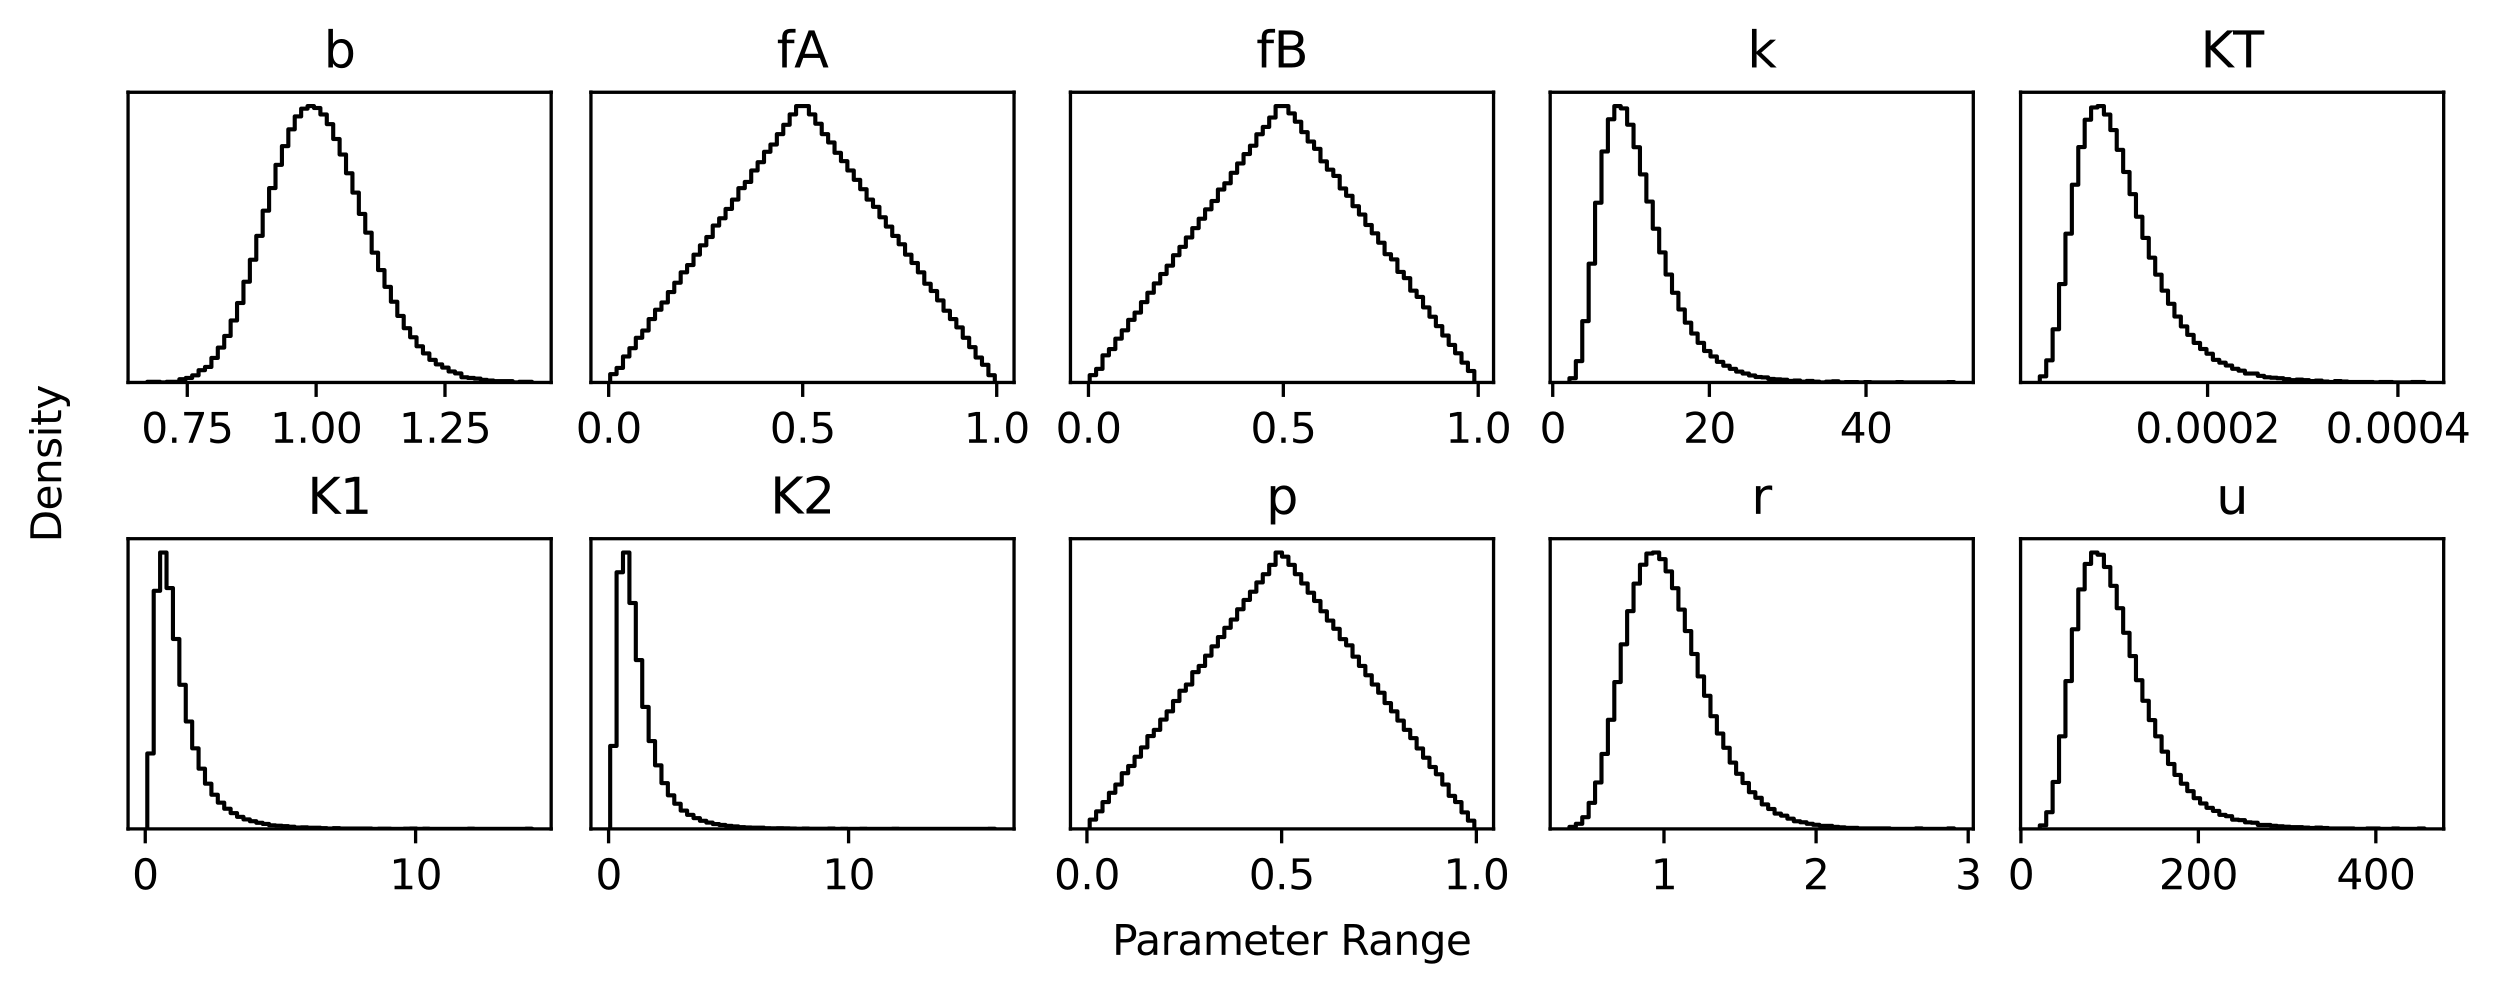 <?xml version="1.0" encoding="utf-8" standalone="no"?>
<!DOCTYPE svg PUBLIC "-//W3C//DTD SVG 1.1//EN"
  "http://www.w3.org/Graphics/SVG/1.1/DTD/svg11.dtd">
<svg xmlns:xlink="http://www.w3.org/1999/xlink" width="604.785pt" height="240.279pt" viewBox="0 0 604.785 240.279" xmlns="http://www.w3.org/2000/svg" version="1.1">
 <defs>
  <style type="text/css">*{stroke-linejoin: round; stroke-linecap: butt}</style>
 </defs>
 <g id="figure_1">
  <g id="patch_1">
   <path d="M 0 240.279 
L 604.785 240.279 
L 604.785 0 
L 0 0 
z
" style="fill: #ffffff"/>
  </g>
  <g id="axes_1">
   <g id="patch_2">
    <path d="M 30.98 92.521 
L 133.334 92.521 
L 133.334 22.318 
L 30.98 22.318 
z
" style="fill: #ffffff"/>
   </g>
   <g id="matplotlib.axis_1">
    <g id="xtick_1">
     <g id="line2d_1">
      <defs>
       <path id="mfed3f3abf5" d="M 0 0 
L 0 3.5 
" style="stroke: #000000; stroke-width: 0.8"/>
      </defs>
      <g>
       <use xlink:href="#mfed3f3abf5" x="45.306" y="92.521" style="stroke: #000000; stroke-width: 0.8"/>
      </g>
     </g>
     <g id="text_1">
      <!-- 0.75 -->
      <g transform="translate(34.173 107.12) scale(0.1 -0.1)">
       <defs>
        <path id="DejaVuSans-30" d="M 2034 4250 
Q 1547 4250 1301 3770 
Q 1056 3291 1056 2328 
Q 1056 1369 1301 889 
Q 1547 409 2034 409 
Q 2525 409 2770 889 
Q 3016 1369 3016 2328 
Q 3016 3291 2770 3770 
Q 2525 4250 2034 4250 
z
M 2034 4750 
Q 2819 4750 3233 4129 
Q 3647 3509 3647 2328 
Q 3647 1150 3233 529 
Q 2819 -91 2034 -91 
Q 1250 -91 836 529 
Q 422 1150 422 2328 
Q 422 3509 836 4129 
Q 1250 4750 2034 4750 
z
" transform="scale(0.016)"/>
        <path id="DejaVuSans-2e" d="M 684 794 
L 1344 794 
L 1344 0 
L 684 0 
L 684 794 
z
" transform="scale(0.016)"/>
        <path id="DejaVuSans-37" d="M 525 4666 
L 3525 4666 
L 3525 4397 
L 1831 0 
L 1172 0 
L 2766 4134 
L 525 4134 
L 525 4666 
z
" transform="scale(0.016)"/>
        <path id="DejaVuSans-35" d="M 691 4666 
L 3169 4666 
L 3169 4134 
L 1269 4134 
L 1269 2991 
Q 1406 3038 1543 3061 
Q 1681 3084 1819 3084 
Q 2600 3084 3056 2656 
Q 3513 2228 3513 1497 
Q 3513 744 3044 326 
Q 2575 -91 1722 -91 
Q 1428 -91 1123 -41 
Q 819 9 494 109 
L 494 744 
Q 775 591 1075 516 
Q 1375 441 1709 441 
Q 2250 441 2565 725 
Q 2881 1009 2881 1497 
Q 2881 1984 2565 2268 
Q 2250 2553 1709 2553 
Q 1456 2553 1204 2497 
Q 953 2441 691 2322 
L 691 4666 
z
" transform="scale(0.016)"/>
       </defs>
       <use xlink:href="#DejaVuSans-30"/>
       <use xlink:href="#DejaVuSans-2e" x="63.623"/>
       <use xlink:href="#DejaVuSans-37" x="95.41"/>
       <use xlink:href="#DejaVuSans-35" x="159.033"/>
      </g>
     </g>
    </g>
    <g id="xtick_2">
     <g id="line2d_2">
      <g>
       <use xlink:href="#mfed3f3abf5" x="76.477" y="92.521" style="stroke: #000000; stroke-width: 0.8"/>
      </g>
     </g>
     <g id="text_2">
      <!-- 1.00 -->
      <g transform="translate(65.344 107.12) scale(0.1 -0.1)">
       <defs>
        <path id="DejaVuSans-31" d="M 794 531 
L 1825 531 
L 1825 4091 
L 703 3866 
L 703 4441 
L 1819 4666 
L 2450 4666 
L 2450 531 
L 3481 531 
L 3481 0 
L 794 0 
L 794 531 
z
" transform="scale(0.016)"/>
       </defs>
       <use xlink:href="#DejaVuSans-31"/>
       <use xlink:href="#DejaVuSans-2e" x="63.623"/>
       <use xlink:href="#DejaVuSans-30" x="95.41"/>
       <use xlink:href="#DejaVuSans-30" x="159.033"/>
      </g>
     </g>
    </g>
    <g id="xtick_3">
     <g id="line2d_3">
      <g>
       <use xlink:href="#mfed3f3abf5" x="107.648" y="92.521" style="stroke: #000000; stroke-width: 0.8"/>
      </g>
     </g>
     <g id="text_3">
      <!-- 1.25 -->
      <g transform="translate(96.515 107.12) scale(0.1 -0.1)">
       <defs>
        <path id="DejaVuSans-32" d="M 1228 531 
L 3431 531 
L 3431 0 
L 469 0 
L 469 531 
Q 828 903 1448 1529 
Q 2069 2156 2228 2338 
Q 2531 2678 2651 2914 
Q 2772 3150 2772 3378 
Q 2772 3750 2511 3984 
Q 2250 4219 1831 4219 
Q 1534 4219 1204 4116 
Q 875 4013 500 3803 
L 500 4441 
Q 881 4594 1212 4672 
Q 1544 4750 1819 4750 
Q 2544 4750 2975 4387 
Q 3406 4025 3406 3419 
Q 3406 3131 3298 2873 
Q 3191 2616 2906 2266 
Q 2828 2175 2409 1742 
Q 1991 1309 1228 531 
z
" transform="scale(0.016)"/>
       </defs>
       <use xlink:href="#DejaVuSans-31"/>
       <use xlink:href="#DejaVuSans-2e" x="63.623"/>
       <use xlink:href="#DejaVuSans-32" x="95.41"/>
       <use xlink:href="#DejaVuSans-35" x="159.033"/>
      </g>
     </g>
    </g>
   </g>
   <g id="matplotlib.axis_2"/>
   <g id="patch_3">
    <path d="M 35.633 92.521 
L 35.633 92.365 
L 37.183 92.365 
L 37.183 92.365 
L 38.734 92.365 
L 38.734 92.521 
L 40.285 92.521 
L 40.285 92.365 
L 41.836 92.365 
L 41.836 92.365 
L 43.387 92.365 
L 43.387 91.74 
L 44.938 91.74 
L 44.938 91.428 
L 46.488 91.428 
L 46.488 90.803 
L 48.039 90.803 
L 48.039 89.553 
L 49.59 89.553 
L 49.59 88.772 
L 51.141 88.772 
L 51.141 86.585 
L 52.692 86.585 
L 52.692 84.086 
L 54.242 84.086 
L 54.242 81.274 
L 55.793 81.274 
L 55.793 77.525 
L 57.344 77.525 
L 57.344 73.307 
L 58.895 73.307 
L 58.895 68.152 
L 60.446 68.152 
L 60.446 62.84 
L 61.997 62.84 
L 61.997 57.06 
L 63.547 57.06 
L 63.547 50.968 
L 65.098 50.968 
L 65.098 45.501 
L 66.649 45.501 
L 66.649 39.877 
L 68.2 39.877 
L 68.2 35.347 
L 69.751 35.347 
L 69.751 31.285 
L 71.301 31.285 
L 71.301 28.161 
L 72.852 28.161 
L 72.852 26.286 
L 74.403 26.286 
L 74.403 25.661 
L 75.954 25.661 
L 75.954 26.13 
L 77.505 26.13 
L 77.505 27.692 
L 79.055 27.692 
L 79.055 30.035 
L 80.606 30.035 
L 80.606 33.628 
L 82.157 33.628 
L 82.157 37.377 
L 83.708 37.377 
L 83.708 41.908 
L 85.259 41.908 
L 85.259 46.594 
L 86.81 46.594 
L 86.81 51.749 
L 88.36 51.749 
L 88.36 56.279 
L 89.911 56.279 
L 89.911 61.122 
L 91.462 61.122 
L 91.462 65.34 
L 93.013 65.34 
L 93.013 69.401 
L 94.564 69.401 
L 94.564 72.994 
L 96.114 72.994 
L 96.114 76.431 
L 97.665 76.431 
L 97.665 79.399 
L 99.216 79.399 
L 99.216 81.586 
L 100.767 81.586 
L 100.767 83.773 
L 102.318 83.773 
L 102.318 85.492 
L 103.869 85.492 
L 103.869 87.054 
L 105.419 87.054 
L 105.419 88.147 
L 106.97 88.147 
L 106.97 88.928 
L 108.521 88.928 
L 108.521 89.866 
L 110.072 89.866 
L 110.072 90.334 
L 111.623 90.334 
L 111.623 91.272 
L 113.173 91.272 
L 113.173 91.428 
L 114.724 91.428 
L 114.724 91.584 
L 116.275 91.584 
L 116.275 91.897 
L 117.826 91.897 
L 117.826 92.053 
L 119.377 92.053 
L 119.377 92.209 
L 120.927 92.209 
L 120.927 92.209 
L 122.478 92.209 
L 122.478 92.209 
L 124.029 92.209 
L 124.029 92.521 
L 125.58 92.521 
L 125.58 92.365 
L 127.131 92.365 
L 127.131 92.365 
L 128.682 92.365 
L 128.682 92.521 
" clip-path="url(#p5c8ca3aa8a)" style="fill: none; stroke: #000000; stroke-linejoin: miter"/>
   </g>
   <g id="patch_4">
    <path d="M 30.98 92.521 
L 30.98 22.318 
" style="fill: none; stroke: #000000; stroke-width: 0.8; stroke-linejoin: miter; stroke-linecap: square"/>
   </g>
   <g id="patch_5">
    <path d="M 133.334 92.521 
L 133.334 22.318 
" style="fill: none; stroke: #000000; stroke-width: 0.8; stroke-linejoin: miter; stroke-linecap: square"/>
   </g>
   <g id="patch_6">
    <path d="M 30.98 92.521 
L 133.334 92.521 
" style="fill: none; stroke: #000000; stroke-width: 0.8; stroke-linejoin: miter; stroke-linecap: square"/>
   </g>
   <g id="patch_7">
    <path d="M 30.98 22.318 
L 133.334 22.318 
" style="fill: none; stroke: #000000; stroke-width: 0.8; stroke-linejoin: miter; stroke-linecap: square"/>
   </g>
   <g id="text_4">
    <!-- $b$ -->
    <g transform="translate(78.317 16.318) scale(0.12 -0.12)">
     <defs>
      <path id="DejaVuSans-62" d="M 3116 1747 
Q 3116 2381 2855 2742 
Q 2594 3103 2138 3103 
Q 1681 3103 1420 2742 
Q 1159 2381 1159 1747 
Q 1159 1113 1420 752 
Q 1681 391 2138 391 
Q 2594 391 2855 752 
Q 3116 1113 3116 1747 
z
M 1159 2969 
Q 1341 3281 1617 3432 
Q 1894 3584 2278 3584 
Q 2916 3584 3314 3078 
Q 3713 2572 3713 1747 
Q 3713 922 3314 415 
Q 2916 -91 2278 -91 
Q 1894 -91 1617 61 
Q 1341 213 1159 525 
L 1159 0 
L 581 0 
L 581 4863 
L 1159 4863 
L 1159 2969 
z
" transform="scale(0.016)"/>
     </defs>
     <use xlink:href="#DejaVuSans-62" transform="translate(0 0.016)"/>
    </g>
   </g>
  </g>
  <g id="axes_2">
   <g id="patch_8">
    <path d="M 142.956 92.521 
L 245.31 92.521 
L 245.31 22.318 
L 142.956 22.318 
z
" style="fill: #ffffff"/>
   </g>
   <g id="matplotlib.axis_3">
    <g id="xtick_4">
     <g id="line2d_4">
      <g>
       <use xlink:href="#mfed3f3abf5" x="147.245" y="92.521" style="stroke: #000000; stroke-width: 0.8"/>
      </g>
     </g>
     <g id="text_5">
      <!-- 0.0 -->
      <g transform="translate(139.294 107.12) scale(0.1 -0.1)">
       <use xlink:href="#DejaVuSans-30"/>
       <use xlink:href="#DejaVuSans-2e" x="63.623"/>
       <use xlink:href="#DejaVuSans-30" x="95.41"/>
      </g>
     </g>
    </g>
    <g id="xtick_5">
     <g id="line2d_5">
      <g>
       <use xlink:href="#mfed3f3abf5" x="194.182" y="92.521" style="stroke: #000000; stroke-width: 0.8"/>
      </g>
     </g>
     <g id="text_6">
      <!-- 0.5 -->
      <g transform="translate(186.23 107.12) scale(0.1 -0.1)">
       <use xlink:href="#DejaVuSans-30"/>
       <use xlink:href="#DejaVuSans-2e" x="63.623"/>
       <use xlink:href="#DejaVuSans-35" x="95.41"/>
      </g>
     </g>
    </g>
    <g id="xtick_6">
     <g id="line2d_6">
      <g>
       <use xlink:href="#mfed3f3abf5" x="241.118" y="92.521" style="stroke: #000000; stroke-width: 0.8"/>
      </g>
     </g>
     <g id="text_7">
      <!-- 1.0 -->
      <g transform="translate(233.167 107.12) scale(0.1 -0.1)">
       <use xlink:href="#DejaVuSans-31"/>
       <use xlink:href="#DejaVuSans-2e" x="63.623"/>
       <use xlink:href="#DejaVuSans-30" x="95.41"/>
      </g>
     </g>
    </g>
   </g>
   <g id="matplotlib.axis_4"/>
   <g id="patch_9">
    <path d="M 147.609 92.521 
L 147.609 90.511 
L 149.16 90.511 
L 149.16 89.002 
L 150.711 89.002 
L 150.711 86.238 
L 152.261 86.238 
L 152.261 84.227 
L 153.812 84.227 
L 153.812 81.713 
L 155.363 81.713 
L 155.363 79.954 
L 156.914 79.954 
L 156.914 77.189 
L 158.465 77.189 
L 158.465 74.927 
L 160.015 74.927 
L 160.015 73.167 
L 161.566 73.167 
L 161.566 70.654 
L 163.117 70.654 
L 163.117 68.391 
L 164.668 68.391 
L 164.668 65.878 
L 166.219 65.878 
L 166.219 64.118 
L 167.769 64.118 
L 167.769 61.605 
L 169.32 61.605 
L 169.32 59.343 
L 170.871 59.343 
L 170.871 57.332 
L 172.422 57.332 
L 172.422 54.567 
L 173.973 54.567 
L 173.973 52.807 
L 175.524 52.807 
L 175.524 50.545 
L 177.074 50.545 
L 177.074 48.283 
L 178.625 48.283 
L 178.625 45.518 
L 180.176 45.518 
L 180.176 44.01 
L 181.727 44.01 
L 181.727 41.245 
L 183.278 41.245 
L 183.278 39.234 
L 184.828 39.234 
L 184.828 36.721 
L 186.379 36.721 
L 186.379 34.961 
L 187.93 34.961 
L 187.93 32.448 
L 189.481 32.448 
L 189.481 30.186 
L 191.032 30.186 
L 191.032 27.672 
L 192.583 27.672 
L 192.583 25.661 
L 194.133 25.661 
L 194.133 25.661 
L 195.684 25.661 
L 195.684 27.672 
L 197.235 27.672 
L 197.235 29.934 
L 198.786 29.934 
L 198.786 32.448 
L 200.337 32.448 
L 200.337 34.459 
L 201.887 34.459 
L 201.887 36.972 
L 203.438 36.972 
L 203.438 38.983 
L 204.989 38.983 
L 204.989 41.245 
L 206.54 41.245 
L 206.54 43.507 
L 208.091 43.507 
L 208.091 45.769 
L 209.641 45.769 
L 209.641 48.283 
L 211.192 48.283 
L 211.192 50.043 
L 212.743 50.043 
L 212.743 52.556 
L 214.294 52.556 
L 214.294 54.818 
L 215.845 54.818 
L 215.845 57.08 
L 217.396 57.08 
L 217.396 59.091 
L 218.946 59.091 
L 218.946 61.605 
L 220.497 61.605 
L 220.497 63.616 
L 222.048 63.616 
L 222.048 65.878 
L 223.599 65.878 
L 223.599 68.643 
L 225.15 68.643 
L 225.15 70.402 
L 226.7 70.402 
L 226.7 72.664 
L 228.251 72.664 
L 228.251 75.178 
L 229.802 75.178 
L 229.802 77.189 
L 231.353 77.189 
L 231.353 79.2 
L 232.904 79.2 
L 232.904 81.713 
L 234.455 81.713 
L 234.455 83.975 
L 236.005 83.975 
L 236.005 86.489 
L 237.556 86.489 
L 237.556 88.248 
L 239.107 88.248 
L 239.107 90.762 
L 240.658 90.762 
L 240.658 92.521 
" clip-path="url(#pa6fb7c15fb)" style="fill: none; stroke: #000000; stroke-linejoin: miter"/>
   </g>
   <g id="patch_10">
    <path d="M 142.956 92.521 
L 142.956 22.318 
" style="fill: none; stroke: #000000; stroke-width: 0.8; stroke-linejoin: miter; stroke-linecap: square"/>
   </g>
   <g id="patch_11">
    <path d="M 245.31 92.521 
L 245.31 22.318 
" style="fill: none; stroke: #000000; stroke-width: 0.8; stroke-linejoin: miter; stroke-linecap: square"/>
   </g>
   <g id="patch_12">
    <path d="M 142.956 92.521 
L 245.31 92.521 
" style="fill: none; stroke: #000000; stroke-width: 0.8; stroke-linejoin: miter; stroke-linecap: square"/>
   </g>
   <g id="patch_13">
    <path d="M 142.956 22.318 
L 245.31 22.318 
" style="fill: none; stroke: #000000; stroke-width: 0.8; stroke-linejoin: miter; stroke-linecap: square"/>
   </g>
   <g id="text_8">
    <!-- $fA$ -->
    <g transform="translate(187.893 16.318) scale(0.12 -0.12)">
     <defs>
      <path id="DejaVuSans-66" d="M 2375 4863 
L 2375 4384 
L 1825 4384 
Q 1516 4384 1395 4259 
Q 1275 4134 1275 3809 
L 1275 3500 
L 2222 3500 
L 2222 3053 
L 1275 3053 
L 1275 0 
L 697 0 
L 697 3053 
L 147 3053 
L 147 3500 
L 697 3500 
L 697 3744 
Q 697 4328 969 4595 
Q 1241 4863 1831 4863 
L 2375 4863 
z
" transform="scale(0.016)"/>
      <path id="DejaVuSans-41" d="M 2188 4044 
L 1331 1722 
L 3047 1722 
L 2188 4044 
z
M 1831 4666 
L 2547 4666 
L 4325 0 
L 3669 0 
L 3244 1197 
L 1141 1197 
L 716 0 
L 50 0 
L 1831 4666 
z
" transform="scale(0.016)"/>
     </defs>
     <use xlink:href="#DejaVuSans-66" transform="translate(0 0.016)"/>
     <use xlink:href="#DejaVuSans-41" transform="translate(35.205 0.016)"/>
    </g>
   </g>
  </g>
  <g id="axes_3">
   <g id="patch_14">
    <path d="M 258.959 92.521 
L 361.313 92.521 
L 361.313 22.318 
L 258.959 22.318 
z
" style="fill: #ffffff"/>
   </g>
   <g id="matplotlib.axis_5">
    <g id="xtick_7">
     <g id="line2d_7">
      <g>
       <use xlink:href="#mfed3f3abf5" x="263.313" y="92.521" style="stroke: #000000; stroke-width: 0.8"/>
      </g>
     </g>
     <g id="text_9">
      <!-- 0.0 -->
      <g transform="translate(255.361 107.12) scale(0.1 -0.1)">
       <use xlink:href="#DejaVuSans-30"/>
       <use xlink:href="#DejaVuSans-2e" x="63.623"/>
       <use xlink:href="#DejaVuSans-30" x="95.41"/>
      </g>
     </g>
    </g>
    <g id="xtick_8">
     <g id="line2d_8">
      <g>
       <use xlink:href="#mfed3f3abf5" x="310.456" y="92.521" style="stroke: #000000; stroke-width: 0.8"/>
      </g>
     </g>
     <g id="text_10">
      <!-- 0.5 -->
      <g transform="translate(302.504 107.12) scale(0.1 -0.1)">
       <use xlink:href="#DejaVuSans-30"/>
       <use xlink:href="#DejaVuSans-2e" x="63.623"/>
       <use xlink:href="#DejaVuSans-35" x="95.41"/>
      </g>
     </g>
    </g>
    <g id="xtick_9">
     <g id="line2d_9">
      <g>
       <use xlink:href="#mfed3f3abf5" x="357.599" y="92.521" style="stroke: #000000; stroke-width: 0.8"/>
      </g>
     </g>
     <g id="text_11">
      <!-- 1.0 -->
      <g transform="translate(349.647 107.12) scale(0.1 -0.1)">
       <use xlink:href="#DejaVuSans-31"/>
       <use xlink:href="#DejaVuSans-2e" x="63.623"/>
       <use xlink:href="#DejaVuSans-30" x="95.41"/>
      </g>
     </g>
    </g>
   </g>
   <g id="matplotlib.axis_6"/>
   <g id="patch_15">
    <path d="M 263.612 92.521 
L 263.612 90.755 
L 265.163 90.755 
L 265.163 89.241 
L 266.713 89.241 
L 266.713 85.962 
L 268.264 85.962 
L 268.264 84.448 
L 269.815 84.448 
L 269.815 81.925 
L 271.366 81.925 
L 271.366 79.906 
L 272.917 79.906 
L 272.917 77.383 
L 274.468 77.383 
L 274.468 75.617 
L 276.018 75.617 
L 276.018 73.094 
L 277.569 73.094 
L 277.569 70.823 
L 279.12 70.823 
L 279.12 68.553 
L 280.671 68.553 
L 280.671 66.282 
L 282.222 66.282 
L 282.222 64.263 
L 283.772 64.263 
L 283.772 61.74 
L 285.323 61.74 
L 285.323 59.722 
L 286.874 59.722 
L 286.874 57.451 
L 288.425 57.451 
L 288.425 55.181 
L 289.976 55.181 
L 289.976 52.91 
L 291.526 52.91 
L 291.526 50.639 
L 293.077 50.639 
L 293.077 48.621 
L 294.628 48.621 
L 294.628 45.845 
L 296.179 45.845 
L 296.179 44.332 
L 297.73 44.332 
L 297.73 41.809 
L 299.281 41.809 
L 299.281 39.538 
L 300.831 39.538 
L 300.831 37.267 
L 302.382 37.267 
L 302.382 35.249 
L 303.933 35.249 
L 303.933 32.473 
L 305.484 32.473 
L 305.484 30.707 
L 307.035 30.707 
L 307.035 28.436 
L 308.585 28.436 
L 308.585 25.661 
L 310.136 25.661 
L 310.136 25.661 
L 311.687 25.661 
L 311.687 27.427 
L 313.238 27.427 
L 313.238 29.446 
L 314.789 29.446 
L 314.789 31.969 
L 316.34 31.969 
L 316.34 34.239 
L 317.89 34.239 
L 317.89 36.006 
L 319.441 36.006 
L 319.441 39.033 
L 320.992 39.033 
L 320.992 41.052 
L 322.543 41.052 
L 322.543 42.565 
L 324.094 42.565 
L 324.094 45.593 
L 325.644 45.593 
L 325.644 47.359 
L 327.195 47.359 
L 327.195 49.882 
L 328.746 49.882 
L 328.746 51.901 
L 330.297 51.901 
L 330.297 54.424 
L 331.848 54.424 
L 331.848 56.442 
L 333.398 56.442 
L 333.398 58.713 
L 334.949 58.713 
L 334.949 61.488 
L 336.5 61.488 
L 336.5 62.75 
L 338.051 62.75 
L 338.051 65.777 
L 339.602 65.777 
L 339.602 67.291 
L 341.153 67.291 
L 341.153 70.319 
L 342.703 70.319 
L 342.703 71.833 
L 344.254 71.833 
L 344.254 74.356 
L 345.805 74.356 
L 345.805 76.626 
L 347.356 76.626 
L 347.356 78.897 
L 348.907 78.897 
L 348.907 81.168 
L 350.457 81.168 
L 350.457 83.438 
L 352.008 83.438 
L 352.008 85.457 
L 353.559 85.457 
L 353.559 87.728 
L 355.11 87.728 
L 355.11 89.746 
L 356.661 89.746 
L 356.661 92.521 
" clip-path="url(#p4a43ac6869)" style="fill: none; stroke: #000000; stroke-linejoin: miter"/>
   </g>
   <g id="patch_16">
    <path d="M 258.959 92.521 
L 258.959 22.318 
" style="fill: none; stroke: #000000; stroke-width: 0.8; stroke-linejoin: miter; stroke-linecap: square"/>
   </g>
   <g id="patch_17">
    <path d="M 361.313 92.521 
L 361.313 22.318 
" style="fill: none; stroke: #000000; stroke-width: 0.8; stroke-linejoin: miter; stroke-linecap: square"/>
   </g>
   <g id="patch_18">
    <path d="M 258.959 92.521 
L 361.313 92.521 
" style="fill: none; stroke: #000000; stroke-width: 0.8; stroke-linejoin: miter; stroke-linecap: square"/>
   </g>
   <g id="patch_19">
    <path d="M 258.959 22.318 
L 361.313 22.318 
" style="fill: none; stroke: #000000; stroke-width: 0.8; stroke-linejoin: miter; stroke-linecap: square"/>
   </g>
   <g id="text_12">
    <!-- $fB$ -->
    <g transform="translate(303.896 16.318) scale(0.12 -0.12)">
     <defs>
      <path id="DejaVuSans-42" d="M 1259 2228 
L 1259 519 
L 2272 519 
Q 2781 519 3026 730 
Q 3272 941 3272 1375 
Q 3272 1813 3026 2020 
Q 2781 2228 2272 2228 
L 1259 2228 
z
M 1259 4147 
L 1259 2741 
L 2194 2741 
Q 2656 2741 2882 2914 
Q 3109 3088 3109 3444 
Q 3109 3797 2882 3972 
Q 2656 4147 2194 4147 
L 1259 4147 
z
M 628 4666 
L 2241 4666 
Q 2963 4666 3353 4366 
Q 3744 4066 3744 3513 
Q 3744 3084 3544 2831 
Q 3344 2578 2956 2516 
Q 3422 2416 3680 2098 
Q 3938 1781 3938 1306 
Q 3938 681 3513 340 
Q 3088 0 2303 0 
L 628 0 
L 628 4666 
z
" transform="scale(0.016)"/>
     </defs>
     <use xlink:href="#DejaVuSans-66" transform="translate(0 0.016)"/>
     <use xlink:href="#DejaVuSans-42" transform="translate(35.205 0.016)"/>
    </g>
   </g>
  </g>
  <g id="axes_4">
   <g id="patch_20">
    <path d="M 375.015 92.521 
L 477.369 92.521 
L 477.369 22.318 
L 375.015 22.318 
z
" style="fill: #ffffff"/>
   </g>
   <g id="matplotlib.axis_7">
    <g id="xtick_10">
     <g id="line2d_10">
      <g>
       <use xlink:href="#mfed3f3abf5" x="375.625" y="92.521" style="stroke: #000000; stroke-width: 0.8"/>
      </g>
     </g>
     <g id="text_13">
      <!-- 0 -->
      <g transform="translate(372.443 107.12) scale(0.1 -0.1)">
       <use xlink:href="#DejaVuSans-30"/>
      </g>
     </g>
    </g>
    <g id="xtick_11">
     <g id="line2d_11">
      <g>
       <use xlink:href="#mfed3f3abf5" x="413.521" y="92.521" style="stroke: #000000; stroke-width: 0.8"/>
      </g>
     </g>
     <g id="text_14">
      <!-- 20 -->
      <g transform="translate(407.159 107.12) scale(0.1 -0.1)">
       <use xlink:href="#DejaVuSans-32"/>
       <use xlink:href="#DejaVuSans-30" x="63.623"/>
      </g>
     </g>
    </g>
    <g id="xtick_12">
     <g id="line2d_12">
      <g>
       <use xlink:href="#mfed3f3abf5" x="451.417" y="92.521" style="stroke: #000000; stroke-width: 0.8"/>
      </g>
     </g>
     <g id="text_15">
      <!-- 40 -->
      <g transform="translate(445.055 107.12) scale(0.1 -0.1)">
       <defs>
        <path id="DejaVuSans-34" d="M 2419 4116 
L 825 1625 
L 2419 1625 
L 2419 4116 
z
M 2253 4666 
L 3047 4666 
L 3047 1625 
L 3713 1625 
L 3713 1100 
L 3047 1100 
L 3047 0 
L 2419 0 
L 2419 1100 
L 313 1100 
L 313 1709 
L 2253 4666 
z
" transform="scale(0.016)"/>
       </defs>
       <use xlink:href="#DejaVuSans-34"/>
       <use xlink:href="#DejaVuSans-30" x="63.623"/>
      </g>
     </g>
    </g>
   </g>
   <g id="matplotlib.axis_8"/>
   <g id="patch_21">
    <path d="M 379.668 92.521 
L 379.668 91.488 
L 381.218 91.488 
L 381.218 87.357 
L 382.769 87.357 
L 382.769 77.684 
L 384.32 77.684 
L 384.32 63.787 
L 385.871 63.787 
L 385.871 49.043 
L 387.422 49.043 
L 387.422 36.648 
L 388.972 36.648 
L 388.972 28.854 
L 390.523 28.854 
L 390.523 25.661 
L 392.074 25.661 
L 392.074 26.225 
L 393.625 26.225 
L 393.625 30.169 
L 395.176 30.169 
L 395.176 35.615 
L 396.726 35.615 
L 396.726 42.188 
L 398.277 42.188 
L 398.277 48.762 
L 399.828 48.762 
L 399.828 55.335 
L 401.379 55.335 
L 401.379 61.063 
L 402.93 61.063 
L 402.93 66.416 
L 404.481 66.416 
L 404.481 70.829 
L 406.031 70.829 
L 406.031 74.867 
L 407.582 74.867 
L 407.582 78.06 
L 409.133 78.06 
L 409.133 80.689 
L 410.684 80.689 
L 410.684 82.943 
L 412.235 82.943 
L 412.235 84.915 
L 413.785 84.915 
L 413.785 86.23 
L 415.336 86.23 
L 415.336 87.544 
L 416.887 87.544 
L 416.887 88.483 
L 418.438 88.483 
L 418.438 89.235 
L 419.989 89.235 
L 419.989 89.892 
L 421.54 89.892 
L 421.54 90.362 
L 423.09 90.362 
L 423.09 90.831 
L 424.641 90.831 
L 424.641 91.207 
L 426.192 91.207 
L 426.192 91.301 
L 427.743 91.301 
L 427.743 91.676 
L 429.294 91.676 
L 429.294 91.77 
L 430.844 91.77 
L 430.844 91.864 
L 432.395 91.864 
L 432.395 92.146 
L 433.946 92.146 
L 433.946 92.052 
L 435.497 92.052 
L 435.497 92.334 
L 437.048 92.334 
L 437.048 92.146 
L 438.598 92.146 
L 438.598 92.334 
L 440.149 92.334 
L 440.149 92.521 
L 441.7 92.521 
L 441.7 92.334 
L 443.251 92.334 
L 443.251 92.24 
L 444.802 92.24 
L 444.802 92.521 
L 446.353 92.521 
L 446.353 92.427 
L 447.903 92.427 
L 447.903 92.427 
L 449.454 92.427 
L 449.454 92.521 
L 451.005 92.521 
L 451.005 92.427 
L 452.556 92.427 
L 452.556 92.521 
L 454.107 92.521 
L 454.107 92.521 
L 455.657 92.521 
L 455.657 92.521 
L 457.208 92.521 
L 457.208 92.521 
L 458.759 92.521 
L 458.759 92.427 
L 460.31 92.427 
L 460.31 92.521 
L 461.861 92.521 
L 461.861 92.521 
L 463.412 92.521 
L 463.412 92.521 
L 464.962 92.521 
L 464.962 92.521 
L 466.513 92.521 
L 466.513 92.521 
L 468.064 92.521 
L 468.064 92.521 
L 469.615 92.521 
L 469.615 92.521 
L 471.166 92.521 
L 471.166 92.427 
L 472.716 92.427 
L 472.716 92.521 
" clip-path="url(#p09c3c3e47c)" style="fill: none; stroke: #000000; stroke-linejoin: miter"/>
   </g>
   <g id="patch_22">
    <path d="M 375.015 92.521 
L 375.015 22.318 
" style="fill: none; stroke: #000000; stroke-width: 0.8; stroke-linejoin: miter; stroke-linecap: square"/>
   </g>
   <g id="patch_23">
    <path d="M 477.369 92.521 
L 477.369 22.318 
" style="fill: none; stroke: #000000; stroke-width: 0.8; stroke-linejoin: miter; stroke-linecap: square"/>
   </g>
   <g id="patch_24">
    <path d="M 375.015 92.521 
L 477.369 92.521 
" style="fill: none; stroke: #000000; stroke-width: 0.8; stroke-linejoin: miter; stroke-linecap: square"/>
   </g>
   <g id="patch_25">
    <path d="M 375.015 22.318 
L 477.369 22.318 
" style="fill: none; stroke: #000000; stroke-width: 0.8; stroke-linejoin: miter; stroke-linecap: square"/>
   </g>
   <g id="text_16">
    <!-- $k$ -->
    <g transform="translate(422.712 16.318) scale(0.12 -0.12)">
     <defs>
      <path id="DejaVuSans-6b" d="M 581 4863 
L 1159 4863 
L 1159 1991 
L 2875 3500 
L 3609 3500 
L 1753 1863 
L 3688 0 
L 2938 0 
L 1159 1709 
L 1159 0 
L 581 0 
L 581 4863 
z
" transform="scale(0.016)"/>
     </defs>
     <use xlink:href="#DejaVuSans-6b" transform="translate(0 0.016)"/>
    </g>
   </g>
  </g>
  <g id="axes_5">
   <g id="patch_26">
    <path d="M 488.805 92.521 
L 591.159 92.521 
L 591.159 22.318 
L 488.805 22.318 
z
" style="fill: #ffffff"/>
   </g>
   <g id="matplotlib.axis_9">
    <g id="xtick_13">
     <g id="line2d_13">
      <g>
       <use xlink:href="#mfed3f3abf5" x="534.047" y="92.521" style="stroke: #000000; stroke-width: 0.8"/>
      </g>
     </g>
     <g id="text_17">
      <!-- 0.0002 -->
      <g transform="translate(516.552 107.12) scale(0.1 -0.1)">
       <use xlink:href="#DejaVuSans-30"/>
       <use xlink:href="#DejaVuSans-2e" x="63.623"/>
       <use xlink:href="#DejaVuSans-30" x="95.41"/>
       <use xlink:href="#DejaVuSans-30" x="159.033"/>
       <use xlink:href="#DejaVuSans-30" x="222.656"/>
       <use xlink:href="#DejaVuSans-32" x="286.279"/>
      </g>
     </g>
    </g>
    <g id="xtick_14">
     <g id="line2d_14">
      <g>
       <use xlink:href="#mfed3f3abf5" x="580.09" y="92.521" style="stroke: #000000; stroke-width: 0.8"/>
      </g>
     </g>
     <g id="text_18">
      <!-- 0.0004 -->
      <g transform="translate(562.595 107.12) scale(0.1 -0.1)">
       <use xlink:href="#DejaVuSans-30"/>
       <use xlink:href="#DejaVuSans-2e" x="63.623"/>
       <use xlink:href="#DejaVuSans-30" x="95.41"/>
       <use xlink:href="#DejaVuSans-30" x="159.033"/>
       <use xlink:href="#DejaVuSans-30" x="222.656"/>
       <use xlink:href="#DejaVuSans-34" x="286.279"/>
      </g>
     </g>
    </g>
   </g>
   <g id="matplotlib.axis_10"/>
   <g id="patch_27">
    <path d="M 493.458 92.521 
L 493.458 91.041 
L 495.009 91.041 
L 495.009 87.168 
L 496.56 87.168 
L 496.56 79.651 
L 498.11 79.651 
L 498.11 68.716 
L 499.661 68.716 
L 499.661 56.528 
L 501.212 56.528 
L 501.212 44.683 
L 502.763 44.683 
L 502.763 35.571 
L 504.314 35.571 
L 504.314 28.964 
L 505.864 28.964 
L 505.864 26.003 
L 507.415 26.003 
L 507.415 25.661 
L 508.966 25.661 
L 508.966 27.711 
L 510.517 27.711 
L 510.517 31.47 
L 512.068 31.47 
L 512.068 36.254 
L 513.619 36.254 
L 513.619 41.607 
L 515.169 41.607 
L 515.169 46.961 
L 516.72 46.961 
L 516.72 52.428 
L 518.271 52.428 
L 518.271 57.554 
L 519.822 57.554 
L 519.822 62.337 
L 521.373 62.337 
L 521.373 66.438 
L 522.923 66.438 
L 522.923 70.311 
L 524.474 70.311 
L 524.474 73.5 
L 526.025 73.5 
L 526.025 76.575 
L 527.576 76.575 
L 527.576 78.967 
L 529.127 78.967 
L 529.127 81.017 
L 530.677 81.017 
L 530.677 82.954 
L 532.228 82.954 
L 532.228 84.434 
L 533.779 84.434 
L 533.779 85.573 
L 535.33 85.573 
L 535.33 87.054 
L 536.881 87.054 
L 536.881 87.738 
L 538.432 87.738 
L 538.432 88.421 
L 539.982 88.421 
L 539.982 89.218 
L 541.533 89.218 
L 541.533 89.674 
L 543.084 89.674 
L 543.084 90.357 
L 544.635 90.357 
L 544.635 90.357 
L 546.186 90.357 
L 546.186 90.927 
L 547.736 90.927 
L 547.736 91.268 
L 549.287 91.268 
L 549.287 91.382 
L 550.838 91.382 
L 550.838 91.496 
L 552.389 91.496 
L 552.389 91.724 
L 553.94 91.724 
L 553.94 91.952 
L 555.491 91.952 
L 555.491 91.838 
L 557.041 91.838 
L 557.041 91.952 
L 558.592 91.952 
L 558.592 92.18 
L 560.143 92.18 
L 560.143 92.066 
L 561.694 92.066 
L 561.694 92.294 
L 563.245 92.294 
L 563.245 92.407 
L 564.795 92.407 
L 564.795 92.18 
L 566.346 92.18 
L 566.346 92.294 
L 567.897 92.294 
L 567.897 92.407 
L 569.448 92.407 
L 569.448 92.407 
L 570.999 92.407 
L 570.999 92.407 
L 572.549 92.407 
L 572.549 92.407 
L 574.1 92.407 
L 574.1 92.521 
L 575.651 92.521 
L 575.651 92.407 
L 577.202 92.407 
L 577.202 92.407 
L 578.753 92.407 
L 578.753 92.521 
L 580.304 92.521 
L 580.304 92.521 
L 581.854 92.521 
L 581.854 92.521 
L 583.405 92.521 
L 583.405 92.407 
L 584.956 92.407 
L 584.956 92.407 
L 586.507 92.407 
L 586.507 92.521 
" clip-path="url(#p61d0959fdb)" style="fill: none; stroke: #000000; stroke-linejoin: miter"/>
   </g>
   <g id="patch_28">
    <path d="M 488.805 92.521 
L 488.805 22.318 
" style="fill: none; stroke: #000000; stroke-width: 0.8; stroke-linejoin: miter; stroke-linecap: square"/>
   </g>
   <g id="patch_29">
    <path d="M 591.159 92.521 
L 591.159 22.318 
" style="fill: none; stroke: #000000; stroke-width: 0.8; stroke-linejoin: miter; stroke-linecap: square"/>
   </g>
   <g id="patch_30">
    <path d="M 488.805 92.521 
L 591.159 92.521 
" style="fill: none; stroke: #000000; stroke-width: 0.8; stroke-linejoin: miter; stroke-linecap: square"/>
   </g>
   <g id="patch_31">
    <path d="M 488.805 22.318 
L 591.159 22.318 
" style="fill: none; stroke: #000000; stroke-width: 0.8; stroke-linejoin: miter; stroke-linecap: square"/>
   </g>
   <g id="text_19">
    <!-- $KT$ -->
    <g transform="translate(532.362 16.318) scale(0.12 -0.12)">
     <defs>
      <path id="DejaVuSans-4b" d="M 628 4666 
L 1259 4666 
L 1259 2694 
L 3353 4666 
L 4166 4666 
L 1850 2491 
L 4331 0 
L 3500 0 
L 1259 2247 
L 1259 0 
L 628 0 
L 628 4666 
z
" transform="scale(0.016)"/>
      <path id="DejaVuSans-54" d="M -19 4666 
L 3928 4666 
L 3928 4134 
L 2272 4134 
L 2272 0 
L 1638 0 
L 1638 4134 
L -19 4134 
L -19 4666 
z
" transform="scale(0.016)"/>
     </defs>
     <use xlink:href="#DejaVuSans-4b" transform="translate(0 0.094)"/>
     <use xlink:href="#DejaVuSans-54" transform="translate(65.576 0.094)"/>
    </g>
   </g>
  </g>
  <g id="axes_6">
   <g id="patch_32">
    <path d="M 30.98 200.521 
L 133.334 200.521 
L 133.334 130.318 
L 30.98 130.318 
z
" style="fill: #ffffff"/>
   </g>
   <g id="matplotlib.axis_11">
    <g id="xtick_15">
     <g id="line2d_15">
      <g>
       <use xlink:href="#mfed3f3abf5" x="35.139" y="200.521" style="stroke: #000000; stroke-width: 0.8"/>
      </g>
     </g>
     <g id="text_20">
      <!-- 0 -->
      <g transform="translate(31.958 215.12) scale(0.1 -0.1)">
       <use xlink:href="#DejaVuSans-30"/>
      </g>
     </g>
    </g>
    <g id="xtick_16">
     <g id="line2d_16">
      <g>
       <use xlink:href="#mfed3f3abf5" x="100.542" y="200.521" style="stroke: #000000; stroke-width: 0.8"/>
      </g>
     </g>
     <g id="text_21">
      <!-- 10 -->
      <g transform="translate(94.179 215.12) scale(0.1 -0.1)">
       <use xlink:href="#DejaVuSans-31"/>
       <use xlink:href="#DejaVuSans-30" x="63.623"/>
      </g>
     </g>
    </g>
   </g>
   <g id="matplotlib.axis_12"/>
   <g id="patch_33">
    <path d="M 35.633 200.521 
L 35.633 182.278 
L 37.183 182.278 
L 37.183 142.926 
L 38.734 142.926 
L 38.734 133.661 
L 40.285 133.661 
L 40.285 142.257 
L 41.836 142.257 
L 41.836 154.579 
L 43.387 154.579 
L 43.387 165.659 
L 44.938 165.659 
L 44.938 174.541 
L 46.488 174.541 
L 46.488 181.036 
L 48.039 181.036 
L 48.039 185.955 
L 49.59 185.955 
L 49.59 189.585 
L 51.141 189.585 
L 51.141 192.259 
L 52.692 192.259 
L 52.692 194.17 
L 54.242 194.17 
L 54.242 195.65 
L 55.793 195.65 
L 55.793 196.701 
L 57.344 196.701 
L 57.344 197.608 
L 58.895 197.608 
L 58.895 198.229 
L 60.446 198.229 
L 60.446 198.659 
L 61.997 198.659 
L 61.997 199.041 
L 63.547 199.041 
L 63.547 199.327 
L 65.098 199.327 
L 65.098 199.662 
L 66.649 199.662 
L 66.649 199.757 
L 68.2 199.757 
L 68.2 199.853 
L 69.751 199.853 
L 69.751 199.996 
L 71.301 199.996 
L 71.301 200.187 
L 72.852 200.187 
L 72.852 200.139 
L 74.403 200.139 
L 74.403 200.235 
L 75.954 200.235 
L 75.954 200.235 
L 77.505 200.235 
L 77.505 200.33 
L 79.055 200.33 
L 79.055 200.426 
L 80.606 200.426 
L 80.606 200.33 
L 82.157 200.33 
L 82.157 200.426 
L 83.708 200.426 
L 83.708 200.426 
L 85.259 200.426 
L 85.259 200.426 
L 86.81 200.426 
L 86.81 200.426 
L 88.36 200.426 
L 88.36 200.426 
L 89.911 200.426 
L 89.911 200.521 
L 91.462 200.521 
L 91.462 200.474 
L 93.013 200.474 
L 93.013 200.474 
L 94.564 200.474 
L 94.564 200.521 
L 96.114 200.521 
L 96.114 200.521 
L 97.665 200.521 
L 97.665 200.474 
L 99.216 200.474 
L 99.216 200.426 
L 100.767 200.426 
L 100.767 200.521 
L 102.318 200.521 
L 102.318 200.474 
L 103.869 200.474 
L 103.869 200.521 
L 105.419 200.521 
L 105.419 200.521 
L 106.97 200.521 
L 106.97 200.521 
L 108.521 200.521 
L 108.521 200.521 
L 110.072 200.521 
L 110.072 200.521 
L 111.623 200.521 
L 111.623 200.521 
L 113.173 200.521 
L 113.173 200.474 
L 114.724 200.474 
L 114.724 200.521 
L 116.275 200.521 
L 116.275 200.521 
L 117.826 200.521 
L 117.826 200.521 
L 119.377 200.521 
L 119.377 200.521 
L 120.927 200.521 
L 120.927 200.521 
L 122.478 200.521 
L 122.478 200.521 
L 124.029 200.521 
L 124.029 200.521 
L 125.58 200.521 
L 125.58 200.521 
L 127.131 200.521 
L 127.131 200.474 
L 128.682 200.474 
L 128.682 200.521 
" clip-path="url(#pdb5d867443)" style="fill: none; stroke: #000000; stroke-linejoin: miter"/>
   </g>
   <g id="patch_34">
    <path d="M 30.98 200.521 
L 30.98 130.318 
" style="fill: none; stroke: #000000; stroke-width: 0.8; stroke-linejoin: miter; stroke-linecap: square"/>
   </g>
   <g id="patch_35">
    <path d="M 133.334 200.521 
L 133.334 130.318 
" style="fill: none; stroke: #000000; stroke-width: 0.8; stroke-linejoin: miter; stroke-linecap: square"/>
   </g>
   <g id="patch_36">
    <path d="M 30.98 200.521 
L 133.334 200.521 
" style="fill: none; stroke: #000000; stroke-width: 0.8; stroke-linejoin: miter; stroke-linecap: square"/>
   </g>
   <g id="patch_37">
    <path d="M 30.98 130.318 
L 133.334 130.318 
" style="fill: none; stroke: #000000; stroke-width: 0.8; stroke-linejoin: miter; stroke-linecap: square"/>
   </g>
   <g id="text_22">
    <!-- $K1$ -->
    <g transform="translate(74.357 124.318) scale(0.12 -0.12)">
     <use xlink:href="#DejaVuSans-4b" transform="translate(0 0.094)"/>
     <use xlink:href="#DejaVuSans-31" transform="translate(65.576 0.094)"/>
    </g>
   </g>
  </g>
  <g id="axes_7">
   <g id="patch_38">
    <path d="M 142.956 200.521 
L 245.31 200.521 
L 245.31 130.318 
L 142.956 130.318 
z
" style="fill: #ffffff"/>
   </g>
   <g id="matplotlib.axis_13">
    <g id="xtick_17">
     <g id="line2d_17">
      <g>
       <use xlink:href="#mfed3f3abf5" x="147.225" y="200.521" style="stroke: #000000; stroke-width: 0.8"/>
      </g>
     </g>
     <g id="text_23">
      <!-- 0 -->
      <g transform="translate(144.044 215.12) scale(0.1 -0.1)">
       <use xlink:href="#DejaVuSans-30"/>
      </g>
     </g>
    </g>
    <g id="xtick_18">
     <g id="line2d_18">
      <g>
       <use xlink:href="#mfed3f3abf5" x="205.285" y="200.521" style="stroke: #000000; stroke-width: 0.8"/>
      </g>
     </g>
     <g id="text_24">
      <!-- 10 -->
      <g transform="translate(198.923 215.12) scale(0.1 -0.1)">
       <use xlink:href="#DejaVuSans-31"/>
       <use xlink:href="#DejaVuSans-30" x="63.623"/>
      </g>
     </g>
    </g>
   </g>
   <g id="matplotlib.axis_14"/>
   <g id="patch_39">
    <path d="M 147.609 200.521 
L 147.609 180.45 
L 149.16 180.45 
L 149.16 138.44 
L 150.711 138.44 
L 150.711 133.661 
L 152.261 133.661 
L 152.261 145.869 
L 153.812 145.869 
L 153.812 159.684 
L 155.363 159.684 
L 155.363 171.023 
L 156.914 171.023 
L 156.914 179.277 
L 158.465 179.277 
L 158.465 185.142 
L 160.015 185.142 
L 160.015 189.443 
L 161.566 189.443 
L 161.566 192.397 
L 163.117 192.397 
L 163.117 194.439 
L 164.668 194.439 
L 164.668 196.09 
L 166.219 196.09 
L 166.219 197.133 
L 167.769 197.133 
L 167.769 197.915 
L 169.32 197.915 
L 169.32 198.566 
L 170.871 198.566 
L 170.871 199.001 
L 172.422 199.001 
L 172.422 199.348 
L 173.973 199.348 
L 173.973 199.566 
L 175.524 199.566 
L 175.524 199.783 
L 177.074 199.783 
L 177.074 199.913 
L 178.625 199.913 
L 178.625 200.087 
L 180.176 200.087 
L 180.176 200.174 
L 181.727 200.174 
L 181.727 200.217 
L 183.278 200.217 
L 183.278 200.217 
L 184.828 200.217 
L 184.828 200.348 
L 186.379 200.348 
L 186.379 200.391 
L 187.93 200.391 
L 187.93 200.348 
L 189.481 200.348 
L 189.481 200.391 
L 191.032 200.391 
L 191.032 200.435 
L 192.583 200.435 
L 192.583 200.478 
L 194.133 200.478 
L 194.133 200.435 
L 195.684 200.435 
L 195.684 200.478 
L 197.235 200.478 
L 197.235 200.478 
L 198.786 200.478 
L 198.786 200.478 
L 200.337 200.478 
L 200.337 200.435 
L 201.887 200.435 
L 201.887 200.521 
L 203.438 200.521 
L 203.438 200.478 
L 204.989 200.478 
L 204.989 200.521 
L 206.54 200.521 
L 206.54 200.521 
L 208.091 200.521 
L 208.091 200.478 
L 209.641 200.478 
L 209.641 200.521 
L 211.192 200.521 
L 211.192 200.521 
L 212.743 200.521 
L 212.743 200.521 
L 214.294 200.521 
L 214.294 200.521 
L 215.845 200.521 
L 215.845 200.478 
L 217.396 200.478 
L 217.396 200.521 
L 218.946 200.521 
L 218.946 200.521 
L 220.497 200.521 
L 220.497 200.521 
L 222.048 200.521 
L 222.048 200.521 
L 223.599 200.521 
L 223.599 200.521 
L 225.15 200.521 
L 225.15 200.521 
L 226.7 200.521 
L 226.7 200.521 
L 228.251 200.521 
L 228.251 200.521 
L 229.802 200.521 
L 229.802 200.521 
L 231.353 200.521 
L 231.353 200.521 
L 232.904 200.521 
L 232.904 200.521 
L 234.455 200.521 
L 234.455 200.521 
L 236.005 200.521 
L 236.005 200.521 
L 237.556 200.521 
L 237.556 200.521 
L 239.107 200.521 
L 239.107 200.478 
L 240.658 200.478 
L 240.658 200.521 
" clip-path="url(#pfb189835df)" style="fill: none; stroke: #000000; stroke-linejoin: miter"/>
   </g>
   <g id="patch_40">
    <path d="M 142.956 200.521 
L 142.956 130.318 
" style="fill: none; stroke: #000000; stroke-width: 0.8; stroke-linejoin: miter; stroke-linecap: square"/>
   </g>
   <g id="patch_41">
    <path d="M 245.31 200.521 
L 245.31 130.318 
" style="fill: none; stroke: #000000; stroke-width: 0.8; stroke-linejoin: miter; stroke-linecap: square"/>
   </g>
   <g id="patch_42">
    <path d="M 142.956 200.521 
L 245.31 200.521 
" style="fill: none; stroke: #000000; stroke-width: 0.8; stroke-linejoin: miter; stroke-linecap: square"/>
   </g>
   <g id="patch_43">
    <path d="M 142.956 130.318 
L 245.31 130.318 
" style="fill: none; stroke: #000000; stroke-width: 0.8; stroke-linejoin: miter; stroke-linecap: square"/>
   </g>
   <g id="text_25">
    <!-- $K2$ -->
    <g transform="translate(186.333 124.318) scale(0.12 -0.12)">
     <use xlink:href="#DejaVuSans-4b" transform="translate(0 0.781)"/>
     <use xlink:href="#DejaVuSans-32" transform="translate(65.576 0.781)"/>
    </g>
   </g>
  </g>
  <g id="axes_8">
   <g id="patch_44">
    <path d="M 258.959 200.521 
L 361.313 200.521 
L 361.313 130.318 
L 258.959 130.318 
z
" style="fill: #ffffff"/>
   </g>
   <g id="matplotlib.axis_15">
    <g id="xtick_19">
     <g id="line2d_19">
      <g>
       <use xlink:href="#mfed3f3abf5" x="262.944" y="200.521" style="stroke: #000000; stroke-width: 0.8"/>
      </g>
     </g>
     <g id="text_26">
      <!-- 0.0 -->
      <g transform="translate(254.992 215.12) scale(0.1 -0.1)">
       <use xlink:href="#DejaVuSans-30"/>
       <use xlink:href="#DejaVuSans-2e" x="63.623"/>
       <use xlink:href="#DejaVuSans-30" x="95.41"/>
      </g>
     </g>
    </g>
    <g id="xtick_20">
     <g id="line2d_20">
      <g>
       <use xlink:href="#mfed3f3abf5" x="310.047" y="200.521" style="stroke: #000000; stroke-width: 0.8"/>
      </g>
     </g>
     <g id="text_27">
      <!-- 0.5 -->
      <g transform="translate(302.096 215.12) scale(0.1 -0.1)">
       <use xlink:href="#DejaVuSans-30"/>
       <use xlink:href="#DejaVuSans-2e" x="63.623"/>
       <use xlink:href="#DejaVuSans-35" x="95.41"/>
      </g>
     </g>
    </g>
    <g id="xtick_21">
     <g id="line2d_21">
      <g>
       <use xlink:href="#mfed3f3abf5" x="357.151" y="200.521" style="stroke: #000000; stroke-width: 0.8"/>
      </g>
     </g>
     <g id="text_28">
      <!-- 1.0 -->
      <g transform="translate(349.199 215.12) scale(0.1 -0.1)">
       <use xlink:href="#DejaVuSans-31"/>
       <use xlink:href="#DejaVuSans-2e" x="63.623"/>
       <use xlink:href="#DejaVuSans-30" x="95.41"/>
      </g>
     </g>
    </g>
   </g>
   <g id="matplotlib.axis_16"/>
   <g id="patch_45">
    <path d="M 263.612 200.521 
L 263.612 198.276 
L 265.163 198.276 
L 265.163 196.28 
L 266.713 196.28 
L 266.713 194.035 
L 268.264 194.035 
L 268.264 191.79 
L 269.815 191.79 
L 269.815 189.794 
L 271.366 189.794 
L 271.366 187.05 
L 272.917 187.05 
L 272.917 185.303 
L 274.468 185.303 
L 274.468 183.058 
L 276.018 183.058 
L 276.018 180.813 
L 277.569 180.813 
L 277.569 178.068 
L 279.12 178.068 
L 279.12 176.571 
L 280.671 176.571 
L 280.671 174.077 
L 282.222 174.077 
L 282.222 172.081 
L 283.772 172.081 
L 283.772 169.586 
L 285.323 169.586 
L 285.323 167.091 
L 286.874 167.091 
L 286.874 165.594 
L 288.425 165.594 
L 288.425 162.601 
L 289.976 162.601 
L 289.976 161.104 
L 291.526 161.104 
L 291.526 158.609 
L 293.077 158.609 
L 293.077 156.364 
L 294.628 156.364 
L 294.628 154.118 
L 296.179 154.118 
L 296.179 151.873 
L 297.73 151.873 
L 297.73 149.877 
L 299.281 149.877 
L 299.281 147.382 
L 300.831 147.382 
L 300.831 145.137 
L 302.382 145.137 
L 302.382 143.141 
L 303.933 143.141 
L 303.933 140.896 
L 305.484 140.896 
L 305.484 138.9 
L 307.035 138.9 
L 307.035 136.655 
L 308.585 136.655 
L 308.585 133.661 
L 310.136 133.661 
L 310.136 134.659 
L 311.687 134.659 
L 311.687 136.655 
L 313.238 136.655 
L 313.238 138.9 
L 314.789 138.9 
L 314.789 141.145 
L 316.34 141.145 
L 316.34 143.391 
L 317.89 143.391 
L 317.89 145.387 
L 319.441 145.387 
L 319.441 147.881 
L 320.992 147.881 
L 320.992 150.127 
L 322.543 150.127 
L 322.543 152.123 
L 324.094 152.123 
L 324.094 154.617 
L 325.644 154.617 
L 325.644 156.114 
L 327.195 156.114 
L 327.195 158.858 
L 328.746 158.858 
L 328.746 161.104 
L 330.297 161.104 
L 330.297 163.349 
L 331.848 163.349 
L 331.848 165.594 
L 333.398 165.594 
L 333.398 167.59 
L 334.949 167.59 
L 334.949 170.085 
L 336.5 170.085 
L 336.5 172.081 
L 338.051 172.081 
L 338.051 174.326 
L 339.602 174.326 
L 339.602 176.571 
L 341.153 176.571 
L 341.153 178.567 
L 342.703 178.567 
L 342.703 181.062 
L 344.254 181.062 
L 344.254 183.307 
L 345.805 183.307 
L 345.805 185.553 
L 347.356 185.553 
L 347.356 187.299 
L 348.907 187.299 
L 348.907 189.794 
L 350.457 189.794 
L 350.457 192.538 
L 352.008 192.538 
L 352.008 194.035 
L 353.559 194.035 
L 353.559 196.53 
L 355.11 196.53 
L 355.11 198.526 
L 356.661 198.526 
L 356.661 200.521 
" clip-path="url(#pac0a8deb3f)" style="fill: none; stroke: #000000; stroke-linejoin: miter"/>
   </g>
   <g id="patch_46">
    <path d="M 258.959 200.521 
L 258.959 130.318 
" style="fill: none; stroke: #000000; stroke-width: 0.8; stroke-linejoin: miter; stroke-linecap: square"/>
   </g>
   <g id="patch_47">
    <path d="M 361.313 200.521 
L 361.313 130.318 
" style="fill: none; stroke: #000000; stroke-width: 0.8; stroke-linejoin: miter; stroke-linecap: square"/>
   </g>
   <g id="patch_48">
    <path d="M 258.959 200.521 
L 361.313 200.521 
" style="fill: none; stroke: #000000; stroke-width: 0.8; stroke-linejoin: miter; stroke-linecap: square"/>
   </g>
   <g id="patch_49">
    <path d="M 258.959 130.318 
L 361.313 130.318 
" style="fill: none; stroke: #000000; stroke-width: 0.8; stroke-linejoin: miter; stroke-linecap: square"/>
   </g>
   <g id="text_29">
    <!-- $p$ -->
    <g transform="translate(306.296 124.318) scale(0.12 -0.12)">
     <defs>
      <path id="DejaVuSans-70" d="M 1159 525 
L 1159 -1331 
L 581 -1331 
L 581 3500 
L 1159 3500 
L 1159 2969 
Q 1341 3281 1617 3432 
Q 1894 3584 2278 3584 
Q 2916 3584 3314 3078 
Q 3713 2572 3713 1747 
Q 3713 922 3314 415 
Q 2916 -91 2278 -91 
Q 1894 -91 1617 61 
Q 1341 213 1159 525 
z
M 3116 1747 
Q 3116 2381 2855 2742 
Q 2594 3103 2138 3103 
Q 1681 3103 1420 2742 
Q 1159 2381 1159 1747 
Q 1159 1113 1420 752 
Q 1681 391 2138 391 
Q 2594 391 2855 752 
Q 3116 1113 3116 1747 
z
" transform="scale(0.016)"/>
     </defs>
     <use xlink:href="#DejaVuSans-70"/>
    </g>
   </g>
  </g>
  <g id="axes_9">
   <g id="patch_50">
    <path d="M 375.015 200.521 
L 477.369 200.521 
L 477.369 130.318 
L 375.015 130.318 
z
" style="fill: #ffffff"/>
   </g>
   <g id="matplotlib.axis_17">
    <g id="xtick_22">
     <g id="line2d_22">
      <g>
       <use xlink:href="#mfed3f3abf5" x="402.54" y="200.521" style="stroke: #000000; stroke-width: 0.8"/>
      </g>
     </g>
     <g id="text_30">
      <!-- 1 -->
      <g transform="translate(399.358 215.12) scale(0.1 -0.1)">
       <use xlink:href="#DejaVuSans-31"/>
      </g>
     </g>
    </g>
    <g id="xtick_23">
     <g id="line2d_23">
      <g>
       <use xlink:href="#mfed3f3abf5" x="439.338" y="200.521" style="stroke: #000000; stroke-width: 0.8"/>
      </g>
     </g>
     <g id="text_31">
      <!-- 2 -->
      <g transform="translate(436.156 215.12) scale(0.1 -0.1)">
       <use xlink:href="#DejaVuSans-32"/>
      </g>
     </g>
    </g>
    <g id="xtick_24">
     <g id="line2d_24">
      <g>
       <use xlink:href="#mfed3f3abf5" x="476.136" y="200.521" style="stroke: #000000; stroke-width: 0.8"/>
      </g>
     </g>
     <g id="text_32">
      <!-- 3 -->
      <g transform="translate(472.954 215.12) scale(0.1 -0.1)">
       <defs>
        <path id="DejaVuSans-33" d="M 2597 2516 
Q 3050 2419 3304 2112 
Q 3559 1806 3559 1356 
Q 3559 666 3084 287 
Q 2609 -91 1734 -91 
Q 1441 -91 1130 -33 
Q 819 25 488 141 
L 488 750 
Q 750 597 1062 519 
Q 1375 441 1716 441 
Q 2309 441 2620 675 
Q 2931 909 2931 1356 
Q 2931 1769 2642 2001 
Q 2353 2234 1838 2234 
L 1294 2234 
L 1294 2753 
L 1863 2753 
Q 2328 2753 2575 2939 
Q 2822 3125 2822 3475 
Q 2822 3834 2567 4026 
Q 2313 4219 1838 4219 
Q 1578 4219 1281 4162 
Q 984 4106 628 3988 
L 628 4550 
Q 988 4650 1302 4700 
Q 1616 4750 1894 4750 
Q 2613 4750 3031 4423 
Q 3450 4097 3450 3541 
Q 3450 3153 3228 2886 
Q 3006 2619 2597 2516 
z
" transform="scale(0.016)"/>
       </defs>
       <use xlink:href="#DejaVuSans-33"/>
      </g>
     </g>
    </g>
   </g>
   <g id="matplotlib.axis_18"/>
   <g id="patch_51">
    <path d="M 379.668 200.521 
L 379.668 200.028 
L 381.218 200.028 
L 381.218 199.288 
L 382.769 199.288 
L 382.769 197.684 
L 384.32 197.684 
L 384.32 194.23 
L 385.871 194.23 
L 385.871 189.296 
L 387.422 189.296 
L 387.422 182.388 
L 388.972 182.388 
L 388.972 174.123 
L 390.523 174.123 
L 390.523 164.994 
L 392.074 164.994 
L 392.074 155.866 
L 393.625 155.866 
L 393.625 147.847 
L 395.176 147.847 
L 395.176 141.186 
L 396.726 141.186 
L 396.726 136.622 
L 398.277 136.622 
L 398.277 133.908 
L 399.828 133.908 
L 399.828 133.661 
L 401.379 133.661 
L 401.379 135.265 
L 402.93 135.265 
L 402.93 138.225 
L 404.481 138.225 
L 404.481 142.296 
L 406.031 142.296 
L 406.031 147.477 
L 407.582 147.477 
L 407.582 152.658 
L 409.133 152.658 
L 409.133 158.209 
L 410.684 158.209 
L 410.684 163.637 
L 412.235 163.637 
L 412.235 168.325 
L 413.785 168.325 
L 413.785 173.259 
L 415.336 173.259 
L 415.336 177.453 
L 416.887 177.453 
L 416.887 180.907 
L 418.438 180.907 
L 418.438 184.485 
L 419.989 184.485 
L 419.989 187.199 
L 421.54 187.199 
L 421.54 189.419 
L 423.09 189.419 
L 423.09 191.64 
L 424.641 191.64 
L 424.641 192.997 
L 426.192 192.997 
L 426.192 194.6 
L 427.743 194.6 
L 427.743 195.71 
L 429.294 195.71 
L 429.294 196.821 
L 430.844 196.821 
L 430.844 197.314 
L 432.395 197.314 
L 432.395 198.054 
L 433.946 198.054 
L 433.946 198.671 
L 435.497 198.671 
L 435.497 198.918 
L 437.048 198.918 
L 437.048 199.288 
L 438.598 199.288 
L 438.598 199.535 
L 440.149 199.535 
L 440.149 199.781 
L 441.7 199.781 
L 441.7 199.781 
L 443.251 199.781 
L 443.251 200.028 
L 444.802 200.028 
L 444.802 200.151 
L 446.353 200.151 
L 446.353 200.275 
L 447.903 200.275 
L 447.903 200.275 
L 449.454 200.275 
L 449.454 200.398 
L 451.005 200.398 
L 451.005 200.398 
L 452.556 200.398 
L 452.556 200.398 
L 454.107 200.398 
L 454.107 200.398 
L 455.657 200.398 
L 455.657 200.398 
L 457.208 200.398 
L 457.208 200.521 
L 458.759 200.521 
L 458.759 200.521 
L 460.31 200.521 
L 460.31 200.521 
L 461.861 200.521 
L 461.861 200.521 
L 463.412 200.521 
L 463.412 200.398 
L 464.962 200.398 
L 464.962 200.521 
L 466.513 200.521 
L 466.513 200.521 
L 468.064 200.521 
L 468.064 200.521 
L 469.615 200.521 
L 469.615 200.521 
L 471.166 200.521 
L 471.166 200.398 
L 472.716 200.398 
L 472.716 200.521 
" clip-path="url(#pbd327344ab)" style="fill: none; stroke: #000000; stroke-linejoin: miter"/>
   </g>
   <g id="patch_52">
    <path d="M 375.015 200.521 
L 375.015 130.318 
" style="fill: none; stroke: #000000; stroke-width: 0.8; stroke-linejoin: miter; stroke-linecap: square"/>
   </g>
   <g id="patch_53">
    <path d="M 477.369 200.521 
L 477.369 130.318 
" style="fill: none; stroke: #000000; stroke-width: 0.8; stroke-linejoin: miter; stroke-linecap: square"/>
   </g>
   <g id="patch_54">
    <path d="M 375.015 200.521 
L 477.369 200.521 
" style="fill: none; stroke: #000000; stroke-width: 0.8; stroke-linejoin: miter; stroke-linecap: square"/>
   </g>
   <g id="patch_55">
    <path d="M 375.015 130.318 
L 477.369 130.318 
" style="fill: none; stroke: #000000; stroke-width: 0.8; stroke-linejoin: miter; stroke-linecap: square"/>
   </g>
   <g id="text_33">
    <!-- $r$ -->
    <g transform="translate(423.672 124.318) scale(0.12 -0.12)">
     <defs>
      <path id="DejaVuSans-72" d="M 2631 2963 
Q 2534 3019 2420 3045 
Q 2306 3072 2169 3072 
Q 1681 3072 1420 2755 
Q 1159 2438 1159 1844 
L 1159 0 
L 581 0 
L 581 3500 
L 1159 3500 
L 1159 2956 
Q 1341 3275 1631 3429 
Q 1922 3584 2338 3584 
Q 2397 3584 2469 3576 
Q 2541 3569 2628 3553 
L 2631 2963 
z
" transform="scale(0.016)"/>
     </defs>
     <use xlink:href="#DejaVuSans-72"/>
    </g>
   </g>
  </g>
  <g id="axes_10">
   <g id="patch_56">
    <path d="M 488.805 200.521 
L 591.159 200.521 
L 591.159 130.318 
L 488.805 130.318 
z
" style="fill: #ffffff"/>
   </g>
   <g id="matplotlib.axis_19">
    <g id="xtick_25">
     <g id="line2d_25">
      <g>
       <use xlink:href="#mfed3f3abf5" x="488.886" y="200.521" style="stroke: #000000; stroke-width: 0.8"/>
      </g>
     </g>
     <g id="text_34">
      <!-- 0 -->
      <g transform="translate(485.705 215.12) scale(0.1 -0.1)">
       <use xlink:href="#DejaVuSans-30"/>
      </g>
     </g>
    </g>
    <g id="xtick_26">
     <g id="line2d_26">
      <g>
       <use xlink:href="#mfed3f3abf5" x="531.817" y="200.521" style="stroke: #000000; stroke-width: 0.8"/>
      </g>
     </g>
     <g id="text_35">
      <!-- 200 -->
      <g transform="translate(522.273 215.12) scale(0.1 -0.1)">
       <use xlink:href="#DejaVuSans-32"/>
       <use xlink:href="#DejaVuSans-30" x="63.623"/>
       <use xlink:href="#DejaVuSans-30" x="127.246"/>
      </g>
     </g>
    </g>
    <g id="xtick_27">
     <g id="line2d_27">
      <g>
       <use xlink:href="#mfed3f3abf5" x="574.748" y="200.521" style="stroke: #000000; stroke-width: 0.8"/>
      </g>
     </g>
     <g id="text_36">
      <!-- 400 -->
      <g transform="translate(565.204 215.12) scale(0.1 -0.1)">
       <use xlink:href="#DejaVuSans-34"/>
       <use xlink:href="#DejaVuSans-30" x="63.623"/>
       <use xlink:href="#DejaVuSans-30" x="127.246"/>
      </g>
     </g>
    </g>
   </g>
   <g id="matplotlib.axis_20"/>
   <g id="patch_57">
    <path d="M 493.458 200.521 
L 493.458 199.672 
L 495.009 199.672 
L 495.009 196.489 
L 496.56 196.489 
L 496.56 189.166 
L 498.11 189.166 
L 498.11 178.129 
L 499.661 178.129 
L 499.661 164.756 
L 501.212 164.756 
L 501.212 152.233 
L 502.763 152.233 
L 502.763 142.576 
L 504.314 142.576 
L 504.314 136.42 
L 505.864 136.42 
L 505.864 133.661 
L 507.415 133.661 
L 507.415 134.192 
L 508.966 134.192 
L 508.966 137.163 
L 510.517 137.163 
L 510.517 141.727 
L 512.068 141.727 
L 512.068 147.139 
L 513.619 147.139 
L 513.619 153.082 
L 515.169 153.082 
L 515.169 158.707 
L 516.72 158.707 
L 516.72 164.544 
L 518.271 164.544 
L 518.271 169.532 
L 519.822 169.532 
L 519.822 174.202 
L 521.373 174.202 
L 521.373 178.129 
L 522.923 178.129 
L 522.923 181.843 
L 524.474 181.843 
L 524.474 184.815 
L 526.025 184.815 
L 526.025 187.468 
L 527.576 187.468 
L 527.576 189.59 
L 529.127 189.59 
L 529.127 191.394 
L 530.677 191.394 
L 530.677 193.092 
L 532.228 193.092 
L 532.228 194.366 
L 533.779 194.366 
L 533.779 195.427 
L 535.33 195.427 
L 535.33 196.17 
L 536.881 196.17 
L 536.881 197.125 
L 538.432 197.125 
L 538.432 197.444 
L 539.982 197.444 
L 539.982 198.293 
L 541.533 198.293 
L 541.533 198.399 
L 543.084 198.399 
L 543.084 198.929 
L 544.635 198.929 
L 544.635 199.036 
L 546.186 199.036 
L 546.186 199.566 
L 547.736 199.566 
L 547.736 199.566 
L 549.287 199.566 
L 549.287 199.779 
L 550.838 199.779 
L 550.838 199.885 
L 552.389 199.885 
L 552.389 199.991 
L 553.94 199.991 
L 553.94 200.097 
L 555.491 200.097 
L 555.491 200.097 
L 557.041 200.097 
L 557.041 200.203 
L 558.592 200.203 
L 558.592 200.309 
L 560.143 200.309 
L 560.143 200.203 
L 561.694 200.203 
L 561.694 200.309 
L 563.245 200.309 
L 563.245 200.415 
L 564.795 200.415 
L 564.795 200.415 
L 566.346 200.415 
L 566.346 200.415 
L 567.897 200.415 
L 567.897 200.415 
L 569.448 200.415 
L 569.448 200.521 
L 570.999 200.521 
L 570.999 200.521 
L 572.549 200.521 
L 572.549 200.415 
L 574.1 200.415 
L 574.1 200.415 
L 575.651 200.415 
L 575.651 200.521 
L 577.202 200.521 
L 577.202 200.521 
L 578.753 200.521 
L 578.753 200.415 
L 580.304 200.415 
L 580.304 200.521 
L 581.854 200.521 
L 581.854 200.521 
L 583.405 200.521 
L 583.405 200.521 
L 584.956 200.521 
L 584.956 200.415 
L 586.507 200.415 
L 586.507 200.521 
" clip-path="url(#pa56e03aaca)" style="fill: none; stroke: #000000; stroke-linejoin: miter"/>
   </g>
   <g id="patch_58">
    <path d="M 488.805 200.521 
L 488.805 130.318 
" style="fill: none; stroke: #000000; stroke-width: 0.8; stroke-linejoin: miter; stroke-linecap: square"/>
   </g>
   <g id="patch_59">
    <path d="M 591.159 200.521 
L 591.159 130.318 
" style="fill: none; stroke: #000000; stroke-width: 0.8; stroke-linejoin: miter; stroke-linecap: square"/>
   </g>
   <g id="patch_60">
    <path d="M 488.805 200.521 
L 591.159 200.521 
" style="fill: none; stroke: #000000; stroke-width: 0.8; stroke-linejoin: miter; stroke-linecap: square"/>
   </g>
   <g id="patch_61">
    <path d="M 488.805 130.318 
L 591.159 130.318 
" style="fill: none; stroke: #000000; stroke-width: 0.8; stroke-linejoin: miter; stroke-linecap: square"/>
   </g>
   <g id="text_37">
    <!-- $u$ -->
    <g transform="translate(536.142 124.318) scale(0.12 -0.12)">
     <defs>
      <path id="DejaVuSans-75" d="M 544 1381 
L 544 3500 
L 1119 3500 
L 1119 1403 
Q 1119 906 1312 657 
Q 1506 409 1894 409 
Q 2359 409 2629 706 
Q 2900 1003 2900 1516 
L 2900 3500 
L 3475 3500 
L 3475 0 
L 2900 0 
L 2900 538 
Q 2691 219 2414 64 
Q 2138 -91 1772 -91 
Q 1169 -91 856 284 
Q 544 659 544 1381 
z
M 1991 3584 
L 1991 3584 
z
" transform="scale(0.016)"/>
     </defs>
     <use xlink:href="#DejaVuSans-75"/>
    </g>
   </g>
  </g>
  <g id="text_38">
   <!-- Parameter Range -->
   <g transform="translate(269.033 231) scale(0.1 -0.1)">
    <defs>
     <path id="DejaVuSans-50" d="M 1259 4147 
L 1259 2394 
L 2053 2394 
Q 2494 2394 2734 2622 
Q 2975 2850 2975 3272 
Q 2975 3691 2734 3919 
Q 2494 4147 2053 4147 
L 1259 4147 
z
M 628 4666 
L 2053 4666 
Q 2838 4666 3239 4311 
Q 3641 3956 3641 3272 
Q 3641 2581 3239 2228 
Q 2838 1875 2053 1875 
L 1259 1875 
L 1259 0 
L 628 0 
L 628 4666 
z
" transform="scale(0.016)"/>
     <path id="DejaVuSans-61" d="M 2194 1759 
Q 1497 1759 1228 1600 
Q 959 1441 959 1056 
Q 959 750 1161 570 
Q 1363 391 1709 391 
Q 2188 391 2477 730 
Q 2766 1069 2766 1631 
L 2766 1759 
L 2194 1759 
z
M 3341 1997 
L 3341 0 
L 2766 0 
L 2766 531 
Q 2569 213 2275 61 
Q 1981 -91 1556 -91 
Q 1019 -91 701 211 
Q 384 513 384 1019 
Q 384 1609 779 1909 
Q 1175 2209 1959 2209 
L 2766 2209 
L 2766 2266 
Q 2766 2663 2505 2880 
Q 2244 3097 1772 3097 
Q 1472 3097 1187 3025 
Q 903 2953 641 2809 
L 641 3341 
Q 956 3463 1253 3523 
Q 1550 3584 1831 3584 
Q 2591 3584 2966 3190 
Q 3341 2797 3341 1997 
z
" transform="scale(0.016)"/>
     <path id="DejaVuSans-6d" d="M 3328 2828 
Q 3544 3216 3844 3400 
Q 4144 3584 4550 3584 
Q 5097 3584 5394 3201 
Q 5691 2819 5691 2113 
L 5691 0 
L 5113 0 
L 5113 2094 
Q 5113 2597 4934 2840 
Q 4756 3084 4391 3084 
Q 3944 3084 3684 2787 
Q 3425 2491 3425 1978 
L 3425 0 
L 2847 0 
L 2847 2094 
Q 2847 2600 2669 2842 
Q 2491 3084 2119 3084 
Q 1678 3084 1418 2786 
Q 1159 2488 1159 1978 
L 1159 0 
L 581 0 
L 581 3500 
L 1159 3500 
L 1159 2956 
Q 1356 3278 1631 3431 
Q 1906 3584 2284 3584 
Q 2666 3584 2933 3390 
Q 3200 3197 3328 2828 
z
" transform="scale(0.016)"/>
     <path id="DejaVuSans-65" d="M 3597 1894 
L 3597 1613 
L 953 1613 
Q 991 1019 1311 708 
Q 1631 397 2203 397 
Q 2534 397 2845 478 
Q 3156 559 3463 722 
L 3463 178 
Q 3153 47 2828 -22 
Q 2503 -91 2169 -91 
Q 1331 -91 842 396 
Q 353 884 353 1716 
Q 353 2575 817 3079 
Q 1281 3584 2069 3584 
Q 2775 3584 3186 3129 
Q 3597 2675 3597 1894 
z
M 3022 2063 
Q 3016 2534 2758 2815 
Q 2500 3097 2075 3097 
Q 1594 3097 1305 2825 
Q 1016 2553 972 2059 
L 3022 2063 
z
" transform="scale(0.016)"/>
     <path id="DejaVuSans-74" d="M 1172 4494 
L 1172 3500 
L 2356 3500 
L 2356 3053 
L 1172 3053 
L 1172 1153 
Q 1172 725 1289 603 
Q 1406 481 1766 481 
L 2356 481 
L 2356 0 
L 1766 0 
Q 1100 0 847 248 
Q 594 497 594 1153 
L 594 3053 
L 172 3053 
L 172 3500 
L 594 3500 
L 594 4494 
L 1172 4494 
z
" transform="scale(0.016)"/>
     <path id="DejaVuSans-20" transform="scale(0.016)"/>
     <path id="DejaVuSans-52" d="M 2841 2188 
Q 3044 2119 3236 1894 
Q 3428 1669 3622 1275 
L 4263 0 
L 3584 0 
L 2988 1197 
Q 2756 1666 2539 1819 
Q 2322 1972 1947 1972 
L 1259 1972 
L 1259 0 
L 628 0 
L 628 4666 
L 2053 4666 
Q 2853 4666 3247 4331 
Q 3641 3997 3641 3322 
Q 3641 2881 3436 2590 
Q 3231 2300 2841 2188 
z
M 1259 4147 
L 1259 2491 
L 2053 2491 
Q 2509 2491 2742 2702 
Q 2975 2913 2975 3322 
Q 2975 3731 2742 3939 
Q 2509 4147 2053 4147 
L 1259 4147 
z
" transform="scale(0.016)"/>
     <path id="DejaVuSans-6e" d="M 3513 2113 
L 3513 0 
L 2938 0 
L 2938 2094 
Q 2938 2591 2744 2837 
Q 2550 3084 2163 3084 
Q 1697 3084 1428 2787 
Q 1159 2491 1159 1978 
L 1159 0 
L 581 0 
L 581 3500 
L 1159 3500 
L 1159 2956 
Q 1366 3272 1645 3428 
Q 1925 3584 2291 3584 
Q 2894 3584 3203 3211 
Q 3513 2838 3513 2113 
z
" transform="scale(0.016)"/>
     <path id="DejaVuSans-67" d="M 2906 1791 
Q 2906 2416 2648 2759 
Q 2391 3103 1925 3103 
Q 1463 3103 1205 2759 
Q 947 2416 947 1791 
Q 947 1169 1205 825 
Q 1463 481 1925 481 
Q 2391 481 2648 825 
Q 2906 1169 2906 1791 
z
M 3481 434 
Q 3481 -459 3084 -895 
Q 2688 -1331 1869 -1331 
Q 1566 -1331 1297 -1286 
Q 1028 -1241 775 -1147 
L 775 -588 
Q 1028 -725 1275 -790 
Q 1522 -856 1778 -856 
Q 2344 -856 2625 -561 
Q 2906 -266 2906 331 
L 2906 616 
Q 2728 306 2450 153 
Q 2172 0 1784 0 
Q 1141 0 747 490 
Q 353 981 353 1791 
Q 353 2603 747 3093 
Q 1141 3584 1784 3584 
Q 2172 3584 2450 3431 
Q 2728 3278 2906 2969 
L 2906 3500 
L 3481 3500 
L 3481 434 
z
" transform="scale(0.016)"/>
    </defs>
    <use xlink:href="#DejaVuSans-50"/>
    <use xlink:href="#DejaVuSans-61" x="55.803"/>
    <use xlink:href="#DejaVuSans-72" x="117.082"/>
    <use xlink:href="#DejaVuSans-61" x="158.195"/>
    <use xlink:href="#DejaVuSans-6d" x="219.475"/>
    <use xlink:href="#DejaVuSans-65" x="316.887"/>
    <use xlink:href="#DejaVuSans-74" x="378.41"/>
    <use xlink:href="#DejaVuSans-65" x="417.619"/>
    <use xlink:href="#DejaVuSans-72" x="479.143"/>
    <use xlink:href="#DejaVuSans-20" x="520.256"/>
    <use xlink:href="#DejaVuSans-52" x="552.043"/>
    <use xlink:href="#DejaVuSans-61" x="619.275"/>
    <use xlink:href="#DejaVuSans-6e" x="680.555"/>
    <use xlink:href="#DejaVuSans-67" x="743.934"/>
    <use xlink:href="#DejaVuSans-65" x="807.41"/>
   </g>
  </g>
  <g id="text_39">
   <!-- Density -->
   <g transform="translate(14.798 131.208) rotate(-90) scale(0.1 -0.1)">
    <defs>
     <path id="DejaVuSans-44" d="M 1259 4147 
L 1259 519 
L 2022 519 
Q 2988 519 3436 956 
Q 3884 1394 3884 2338 
Q 3884 3275 3436 3711 
Q 2988 4147 2022 4147 
L 1259 4147 
z
M 628 4666 
L 1925 4666 
Q 3281 4666 3915 4102 
Q 4550 3538 4550 2338 
Q 4550 1131 3912 565 
Q 3275 0 1925 0 
L 628 0 
L 628 4666 
z
" transform="scale(0.016)"/>
     <path id="DejaVuSans-73" d="M 2834 3397 
L 2834 2853 
Q 2591 2978 2328 3040 
Q 2066 3103 1784 3103 
Q 1356 3103 1142 2972 
Q 928 2841 928 2578 
Q 928 2378 1081 2264 
Q 1234 2150 1697 2047 
L 1894 2003 
Q 2506 1872 2764 1633 
Q 3022 1394 3022 966 
Q 3022 478 2636 193 
Q 2250 -91 1575 -91 
Q 1294 -91 989 -36 
Q 684 19 347 128 
L 347 722 
Q 666 556 975 473 
Q 1284 391 1588 391 
Q 1994 391 2212 530 
Q 2431 669 2431 922 
Q 2431 1156 2273 1281 
Q 2116 1406 1581 1522 
L 1381 1569 
Q 847 1681 609 1914 
Q 372 2147 372 2553 
Q 372 3047 722 3315 
Q 1072 3584 1716 3584 
Q 2034 3584 2315 3537 
Q 2597 3491 2834 3397 
z
" transform="scale(0.016)"/>
     <path id="DejaVuSans-69" d="M 603 3500 
L 1178 3500 
L 1178 0 
L 603 0 
L 603 3500 
z
M 603 4863 
L 1178 4863 
L 1178 4134 
L 603 4134 
L 603 4863 
z
" transform="scale(0.016)"/>
     <path id="DejaVuSans-79" d="M 2059 -325 
Q 1816 -950 1584 -1140 
Q 1353 -1331 966 -1331 
L 506 -1331 
L 506 -850 
L 844 -850 
Q 1081 -850 1212 -737 
Q 1344 -625 1503 -206 
L 1606 56 
L 191 3500 
L 800 3500 
L 1894 763 
L 2988 3500 
L 3597 3500 
L 2059 -325 
z
" transform="scale(0.016)"/>
    </defs>
    <use xlink:href="#DejaVuSans-44"/>
    <use xlink:href="#DejaVuSans-65" x="77.002"/>
    <use xlink:href="#DejaVuSans-6e" x="138.525"/>
    <use xlink:href="#DejaVuSans-73" x="201.904"/>
    <use xlink:href="#DejaVuSans-69" x="254.004"/>
    <use xlink:href="#DejaVuSans-74" x="281.787"/>
    <use xlink:href="#DejaVuSans-79" x="320.996"/>
   </g>
  </g>
 </g>
 <defs>
  <clipPath id="p5c8ca3aa8a">
   <rect x="30.98" y="22.318" width="102.354" height="70.203"/>
  </clipPath>
  <clipPath id="pa6fb7c15fb">
   <rect x="142.956" y="22.318" width="102.354" height="70.203"/>
  </clipPath>
  <clipPath id="p4a43ac6869">
   <rect x="258.959" y="22.318" width="102.354" height="70.203"/>
  </clipPath>
  <clipPath id="p09c3c3e47c">
   <rect x="375.015" y="22.318" width="102.354" height="70.203"/>
  </clipPath>
  <clipPath id="p61d0959fdb">
   <rect x="488.805" y="22.318" width="102.354" height="70.203"/>
  </clipPath>
  <clipPath id="pdb5d867443">
   <rect x="30.98" y="130.318" width="102.354" height="70.203"/>
  </clipPath>
  <clipPath id="pfb189835df">
   <rect x="142.956" y="130.318" width="102.354" height="70.203"/>
  </clipPath>
  <clipPath id="pac0a8deb3f">
   <rect x="258.959" y="130.318" width="102.354" height="70.203"/>
  </clipPath>
  <clipPath id="pbd327344ab">
   <rect x="375.015" y="130.318" width="102.354" height="70.203"/>
  </clipPath>
  <clipPath id="pa56e03aaca">
   <rect x="488.805" y="130.318" width="102.354" height="70.203"/>
  </clipPath>
 </defs>
</svg>
